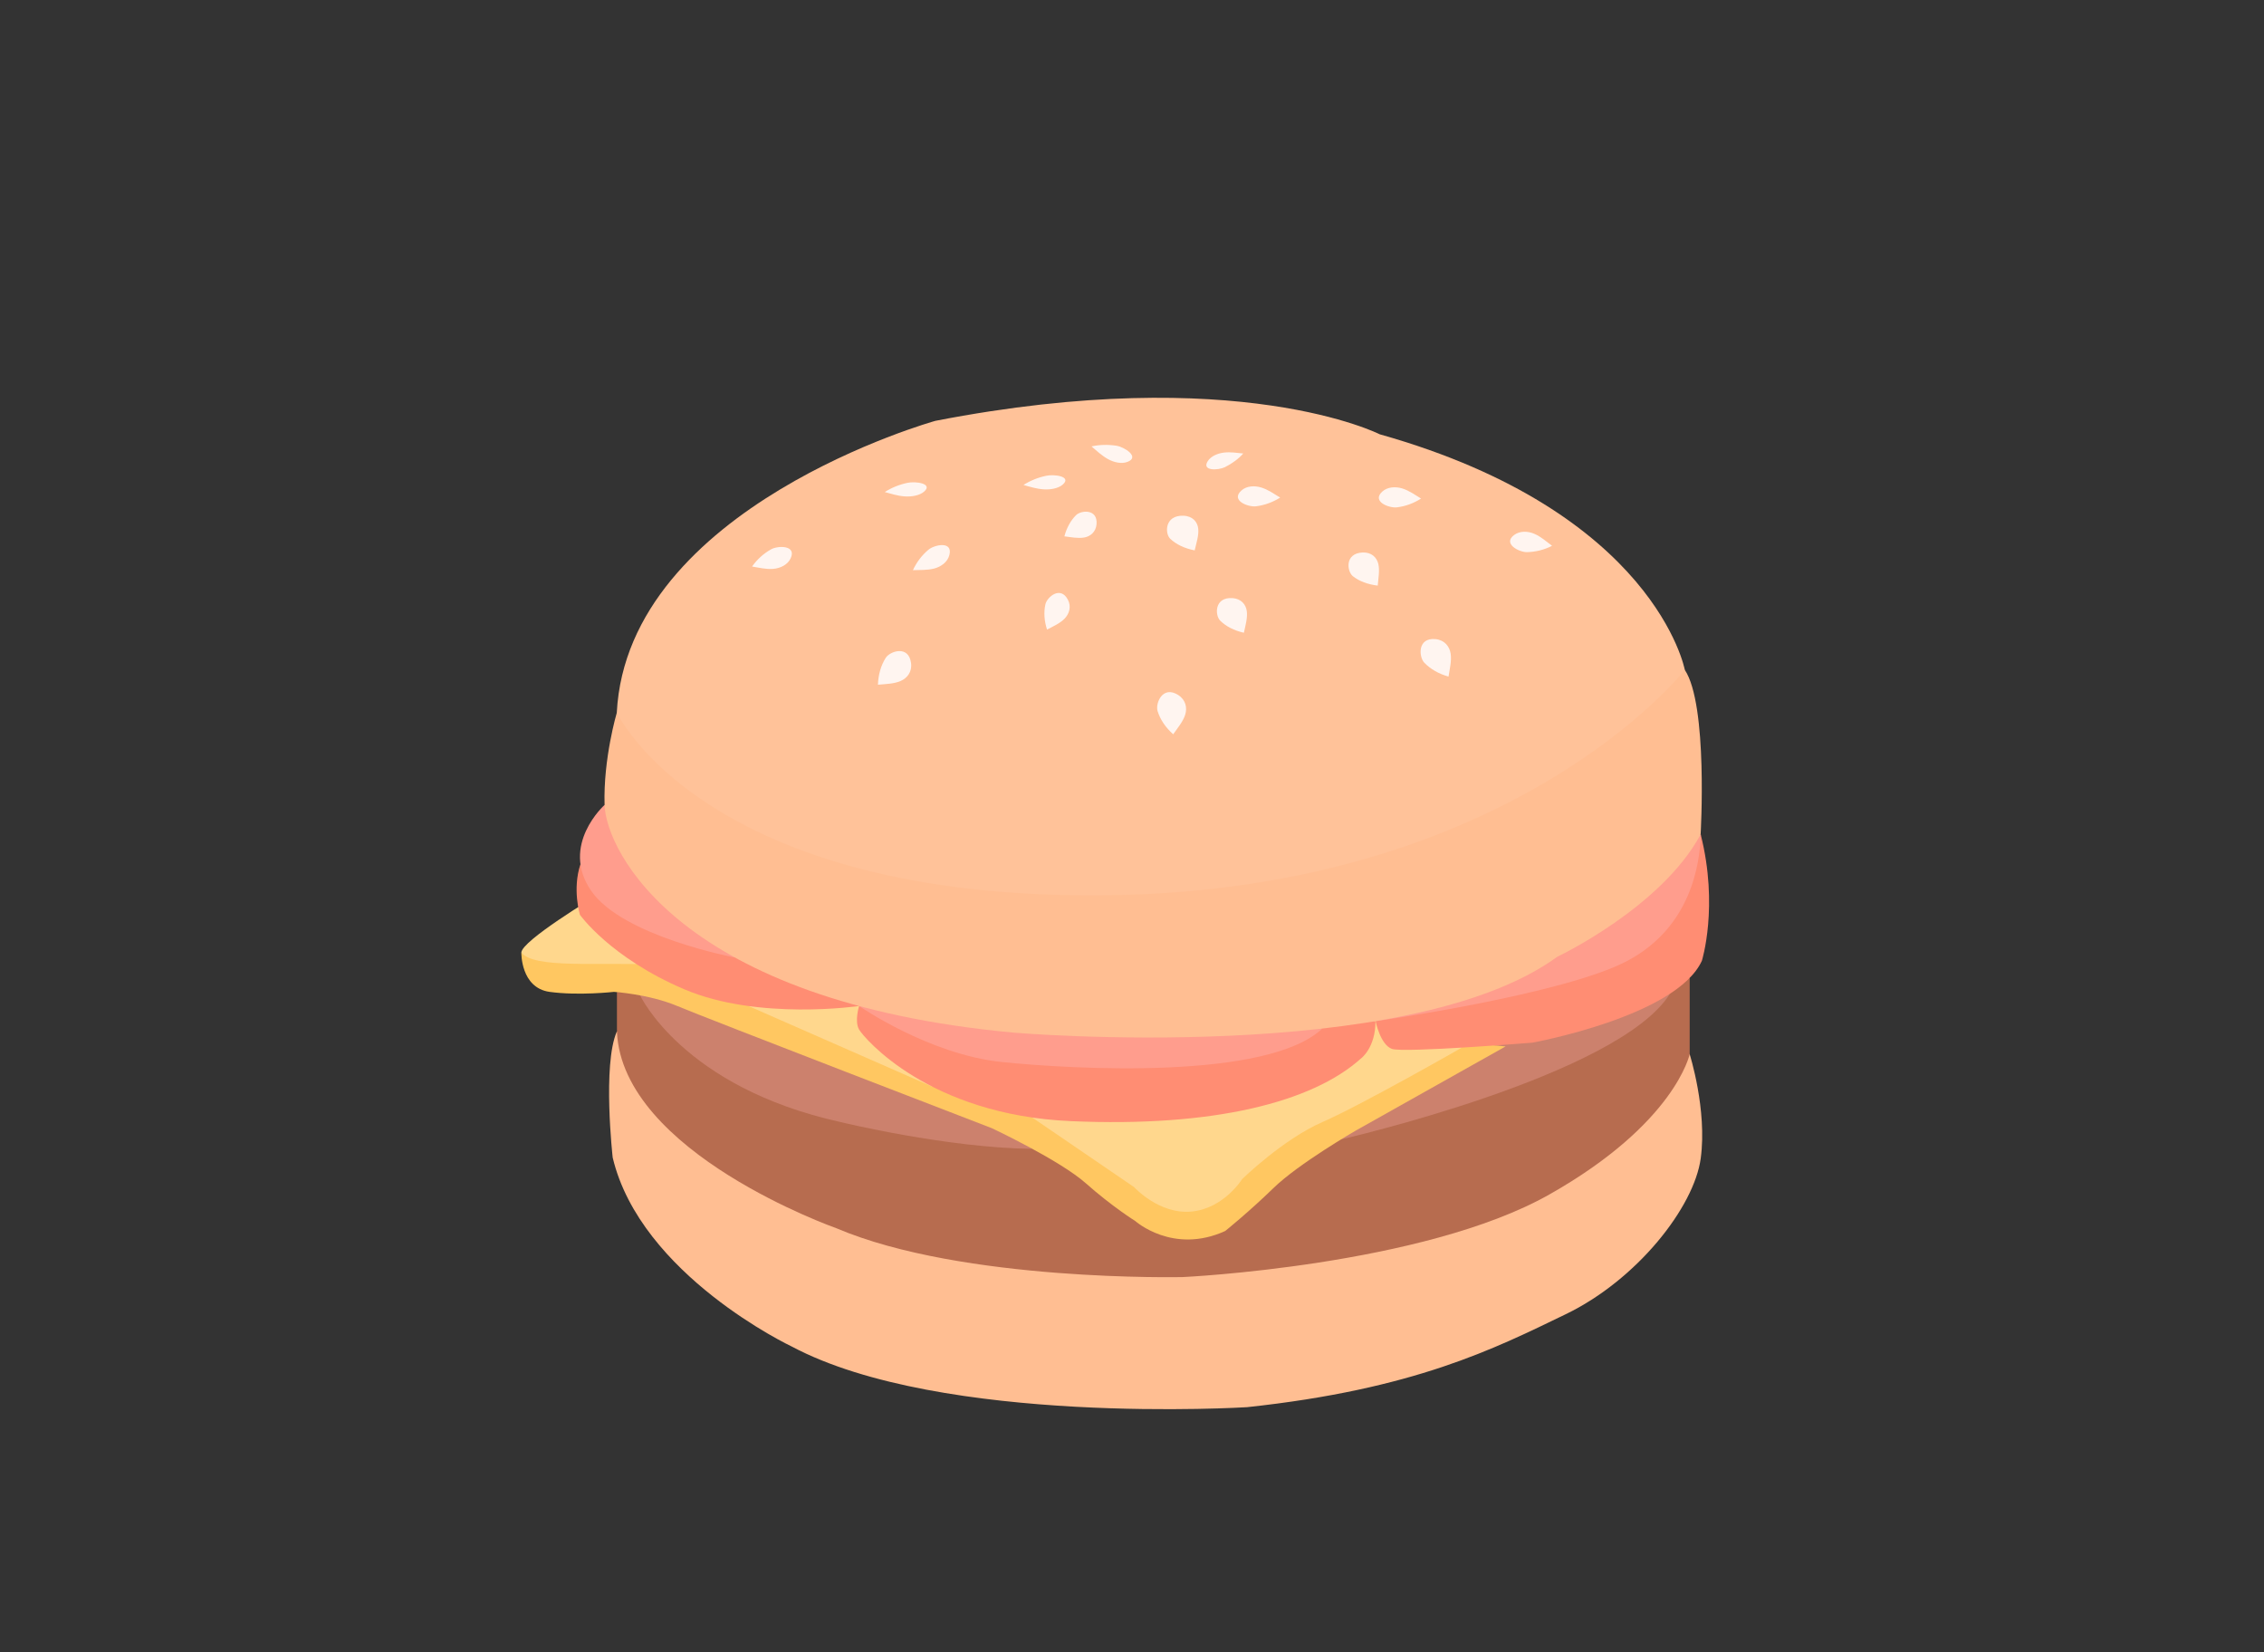 <svg width="100%" height="100%" viewBox="0 0 74 54" fill="none" xmlns="http://www.w3.org/2000/svg">
<rect x="0" y="0" width="74" height="54" fill="#333333" stroke="none"/>
<g clip-path="url(#clip0_45_28584)">
<path d="M55.227 34.45C55.227 34.45 55.805 36.264 55.589 37.858C55.373 39.453 53.505 41.83 51.171 42.954C48.837 44.083 46.222 45.404 40.76 45.989C40.76 45.989 30.78 46.614 25.877 44.006C25.877 44.006 20.942 41.679 20.026 37.831C20.026 37.831 19.687 34.808 20.16 33.714L55.227 34.446V34.45Z" fill="#FFBE92"/>
<path d="M55.228 31.958V34.45C55.228 34.45 54.762 36.711 50.636 39.041C46.511 41.371 38.661 41.737 38.661 41.737C38.661 41.737 31.474 41.903 27.333 40.139C27.333 40.139 20.338 37.678 20.165 33.718V32.416L55.232 31.958H55.228Z" fill="#B76C4F"/>
<path d="M20.923 32.531C20.923 32.531 22.318 35.536 27.479 36.672C27.479 36.672 30.946 37.516 33.738 37.546C33.738 37.546 26.347 31.877 20.923 32.531Z" fill="#CC816D"/>
<path d="M43.83 37.238C43.83 37.238 52.901 35.166 54.58 32.481L47.782 33.552L43.834 37.238H43.83Z" fill="#CC816D"/>
<path d="M17.041 31.133C17.041 31.133 17.014 32.281 17.961 32.416C18.909 32.547 20.068 32.416 20.068 32.416C20.068 32.416 21.208 32.489 22.137 32.878C23.065 33.271 32.421 36.872 32.421 36.872C32.421 36.872 34.64 37.916 35.495 38.675C36.35 39.434 37.109 39.907 37.109 39.907C37.109 39.907 38.341 41.009 40.047 40.231C40.047 40.231 40.806 39.622 41.623 38.829C42.439 38.032 44.315 36.949 44.315 36.949L49.211 34.199L17.041 31.133Z" fill="#FFC761"/>
<path d="M19.471 29.289C19.471 29.289 17.041 30.748 17.041 31.133C17.464 31.662 19.534 31.442 21.365 31.523L19.471 29.289Z" fill="#FFD78D"/>
<path d="M24.463 32.878L30.491 35.524L28.08 32.878H24.463Z" fill="#FFD78D"/>
<path d="M33.738 36.522L37.07 38.798C37.07 38.798 37.886 39.696 38.945 39.596C40.005 39.496 40.598 38.537 40.598 38.537C40.598 38.537 41.927 37.239 43.221 36.672C44.515 36.106 47.781 34.238 47.781 34.238L41.984 31.958L33.738 36.522Z" fill="#FFD78D"/>
<path d="M28.08 32.878C28.08 32.878 24.783 33.364 22.364 32.331C19.945 31.299 18.955 29.897 18.955 29.897C18.955 29.897 18.701 29.065 18.971 28.248L28.076 32.878H28.08Z" fill="#FF8D73"/>
<path d="M28.08 32.878C28.08 32.878 27.922 33.379 28.08 33.648C28.238 33.918 30.352 36.441 35.009 36.641C39.666 36.846 42.902 36.021 44.485 34.592C44.485 34.592 44.962 34.246 44.958 33.371L28.08 32.878Z" fill="#FF8D73"/>
<path d="M44.962 33.375C44.962 33.375 45.116 34.145 45.497 34.28C45.879 34.415 50.089 34.076 50.089 34.076C50.089 34.076 54.795 33.221 55.627 31.399C55.627 31.399 56.182 29.627 55.589 27.274L44.962 33.375Z" fill="#FF8D73"/>
<path d="M19.76 26.307C19.76 26.307 18.296 27.617 19.321 29.111C20.345 30.606 24.027 31.295 24.027 31.295L19.76 26.307Z" fill="#FF9D8D"/>
<path d="M28.08 32.878C28.08 32.878 30.352 34.457 32.736 34.708C35.121 34.954 41.434 35.297 43.217 33.618L28.08 32.878Z" fill="#FF9D8D"/>
<path d="M44.962 33.375C44.962 33.375 51.125 32.505 53.197 31.399C55.269 30.294 55.558 28.252 55.593 27.274L44.966 33.375H44.962Z" fill="#FF9D8D"/>
<path d="M20.161 23.291C20.161 23.291 19.715 24.793 19.761 26.307C19.807 27.825 22.241 32.739 33.126 33.748C33.126 33.748 45.987 34.85 50.902 31.268C50.902 31.268 54.3 29.662 55.586 27.27C55.586 27.27 55.833 23.029 55.066 21.889L20.161 23.291Z" fill="#FFBE92"/>
<path d="M30.572 13.754C30.572 13.754 20.511 16.554 20.16 23.291C20.16 23.291 23.049 29.446 36.257 29.258C49.464 29.069 55.069 21.893 55.069 21.893C55.069 21.893 54.106 16.732 45.096 14.193C45.096 14.193 40.459 11.832 30.572 13.754Z" fill="#FFC299"/>
<path d="M38.349 24C38.098 23.777 37.921 23.515 37.836 23.238C37.759 22.983 38.002 22.39 38.51 22.714C38.757 22.872 38.811 23.134 38.738 23.361C38.664 23.588 38.491 23.792 38.345 24H38.349Z" fill="#FFF5F0"/>
<path d="M28.696 22.378C28.707 22.047 28.796 21.743 28.95 21.5C29.093 21.277 29.701 21.076 29.778 21.67C29.817 21.959 29.651 22.166 29.431 22.259C29.212 22.351 28.946 22.355 28.696 22.378Z" fill="#FFF5F0"/>
<path d="M34.79 17.529C34.863 17.252 34.994 17.013 35.171 16.836C35.333 16.674 35.887 16.62 35.841 17.136C35.818 17.387 35.637 17.533 35.437 17.567C35.236 17.602 35.009 17.556 34.793 17.529H34.79Z" fill="#FFF5F0"/>
<path d="M47.35 22.113C47.027 22.024 46.753 21.866 46.553 21.658C46.372 21.465 46.326 20.826 46.927 20.888C47.219 20.919 47.381 21.13 47.416 21.365C47.45 21.6 47.385 21.858 47.346 22.113H47.35Z" fill="#FFF5F0"/>
<path d="M50.732 17.837C50.478 17.968 50.201 18.037 49.916 18.045C49.658 18.053 49.103 17.771 49.492 17.483C49.681 17.344 49.943 17.355 50.155 17.448C50.367 17.54 50.544 17.698 50.729 17.837H50.732Z" fill="#FFF5F0"/>
<path d="M24.579 18.519C24.74 18.288 24.956 18.091 25.203 17.953C25.43 17.826 26.046 17.814 25.842 18.249C25.742 18.461 25.503 18.573 25.272 18.592C25.041 18.611 24.81 18.553 24.582 18.515L24.579 18.519Z" fill="#FFF5F0"/>
<path d="M29.84 18.634C29.956 18.377 30.133 18.145 30.349 17.964C30.549 17.799 31.154 17.672 31.03 18.142C30.973 18.369 30.757 18.523 30.534 18.581C30.31 18.638 30.071 18.627 29.84 18.634Z" fill="#FFF5F0"/>
<path d="M28.919 16.081C29.135 15.942 29.389 15.838 29.659 15.78C29.909 15.723 30.51 15.796 30.206 16.066C30.056 16.196 29.798 16.239 29.57 16.223C29.343 16.208 29.131 16.139 28.919 16.081Z" fill="#FFF5F0"/>
<path d="M33.453 15.85C33.668 15.711 33.923 15.607 34.192 15.55C34.443 15.492 35.043 15.565 34.739 15.835C34.589 15.966 34.331 16.008 34.104 15.992C33.876 15.977 33.664 15.908 33.453 15.85Z" fill="#FFF5F0"/>
<path d="M35.676 14.59C35.934 14.532 36.211 14.525 36.489 14.567C36.743 14.605 37.263 14.929 36.862 15.091C36.669 15.172 36.411 15.114 36.211 15.002C36.011 14.89 35.849 14.736 35.676 14.59Z" fill="#FFF5F0"/>
<path d="M46.449 16.293C46.21 16.447 45.94 16.547 45.659 16.581C45.401 16.612 44.823 16.389 45.181 16.065C45.355 15.908 45.617 15.896 45.84 15.965C46.059 16.035 46.252 16.173 46.452 16.297L46.449 16.293Z" fill="#FFF5F0"/>
<path d="M41.843 16.262C41.604 16.412 41.334 16.512 41.053 16.547C40.795 16.578 40.218 16.358 40.572 16.034C40.745 15.876 41.007 15.865 41.23 15.934C41.454 16.004 41.643 16.142 41.843 16.262Z" fill="#FFF5F0"/>
<path d="M40.657 20.68C40.337 20.607 40.071 20.472 39.882 20.283C39.709 20.11 39.686 19.509 40.283 19.547C40.572 19.567 40.726 19.759 40.753 19.979C40.78 20.198 40.707 20.445 40.657 20.68Z" fill="#FFF5F0"/>
<path d="M40.637 14.821C40.475 15.002 40.267 15.152 40.036 15.268C39.824 15.372 39.262 15.403 39.478 15.068C39.582 14.906 39.805 14.813 40.017 14.79C40.229 14.767 40.433 14.802 40.637 14.821Z" fill="#FFF5F0"/>
<path d="M39.045 17.987C38.714 17.922 38.441 17.791 38.248 17.606C38.071 17.436 38.063 16.832 38.683 16.855C38.984 16.866 39.142 17.059 39.165 17.279C39.188 17.498 39.103 17.748 39.049 17.987H39.045Z" fill="#FFF5F0"/>
<path d="M34.223 20.576C34.131 20.294 34.112 20.009 34.169 19.751C34.219 19.517 34.663 19.131 34.905 19.601C35.025 19.828 34.947 20.063 34.797 20.218C34.647 20.372 34.428 20.468 34.223 20.576Z" fill="#FFF5F0"/>
<path d="M45.032 19.139C44.708 19.1 44.427 18.996 44.219 18.831C44.027 18.677 43.942 18.083 44.539 18.056C44.828 18.045 45.001 18.218 45.051 18.43C45.101 18.642 45.051 18.896 45.032 19.139Z" fill="#FFF5F0"/>
</g>
<defs>
<clipPath id="clip0_45_28584">
<rect width="38.864" height="33.06" fill="white" transform="translate(17 13)"/>
</clipPath>
</defs>
</svg>

